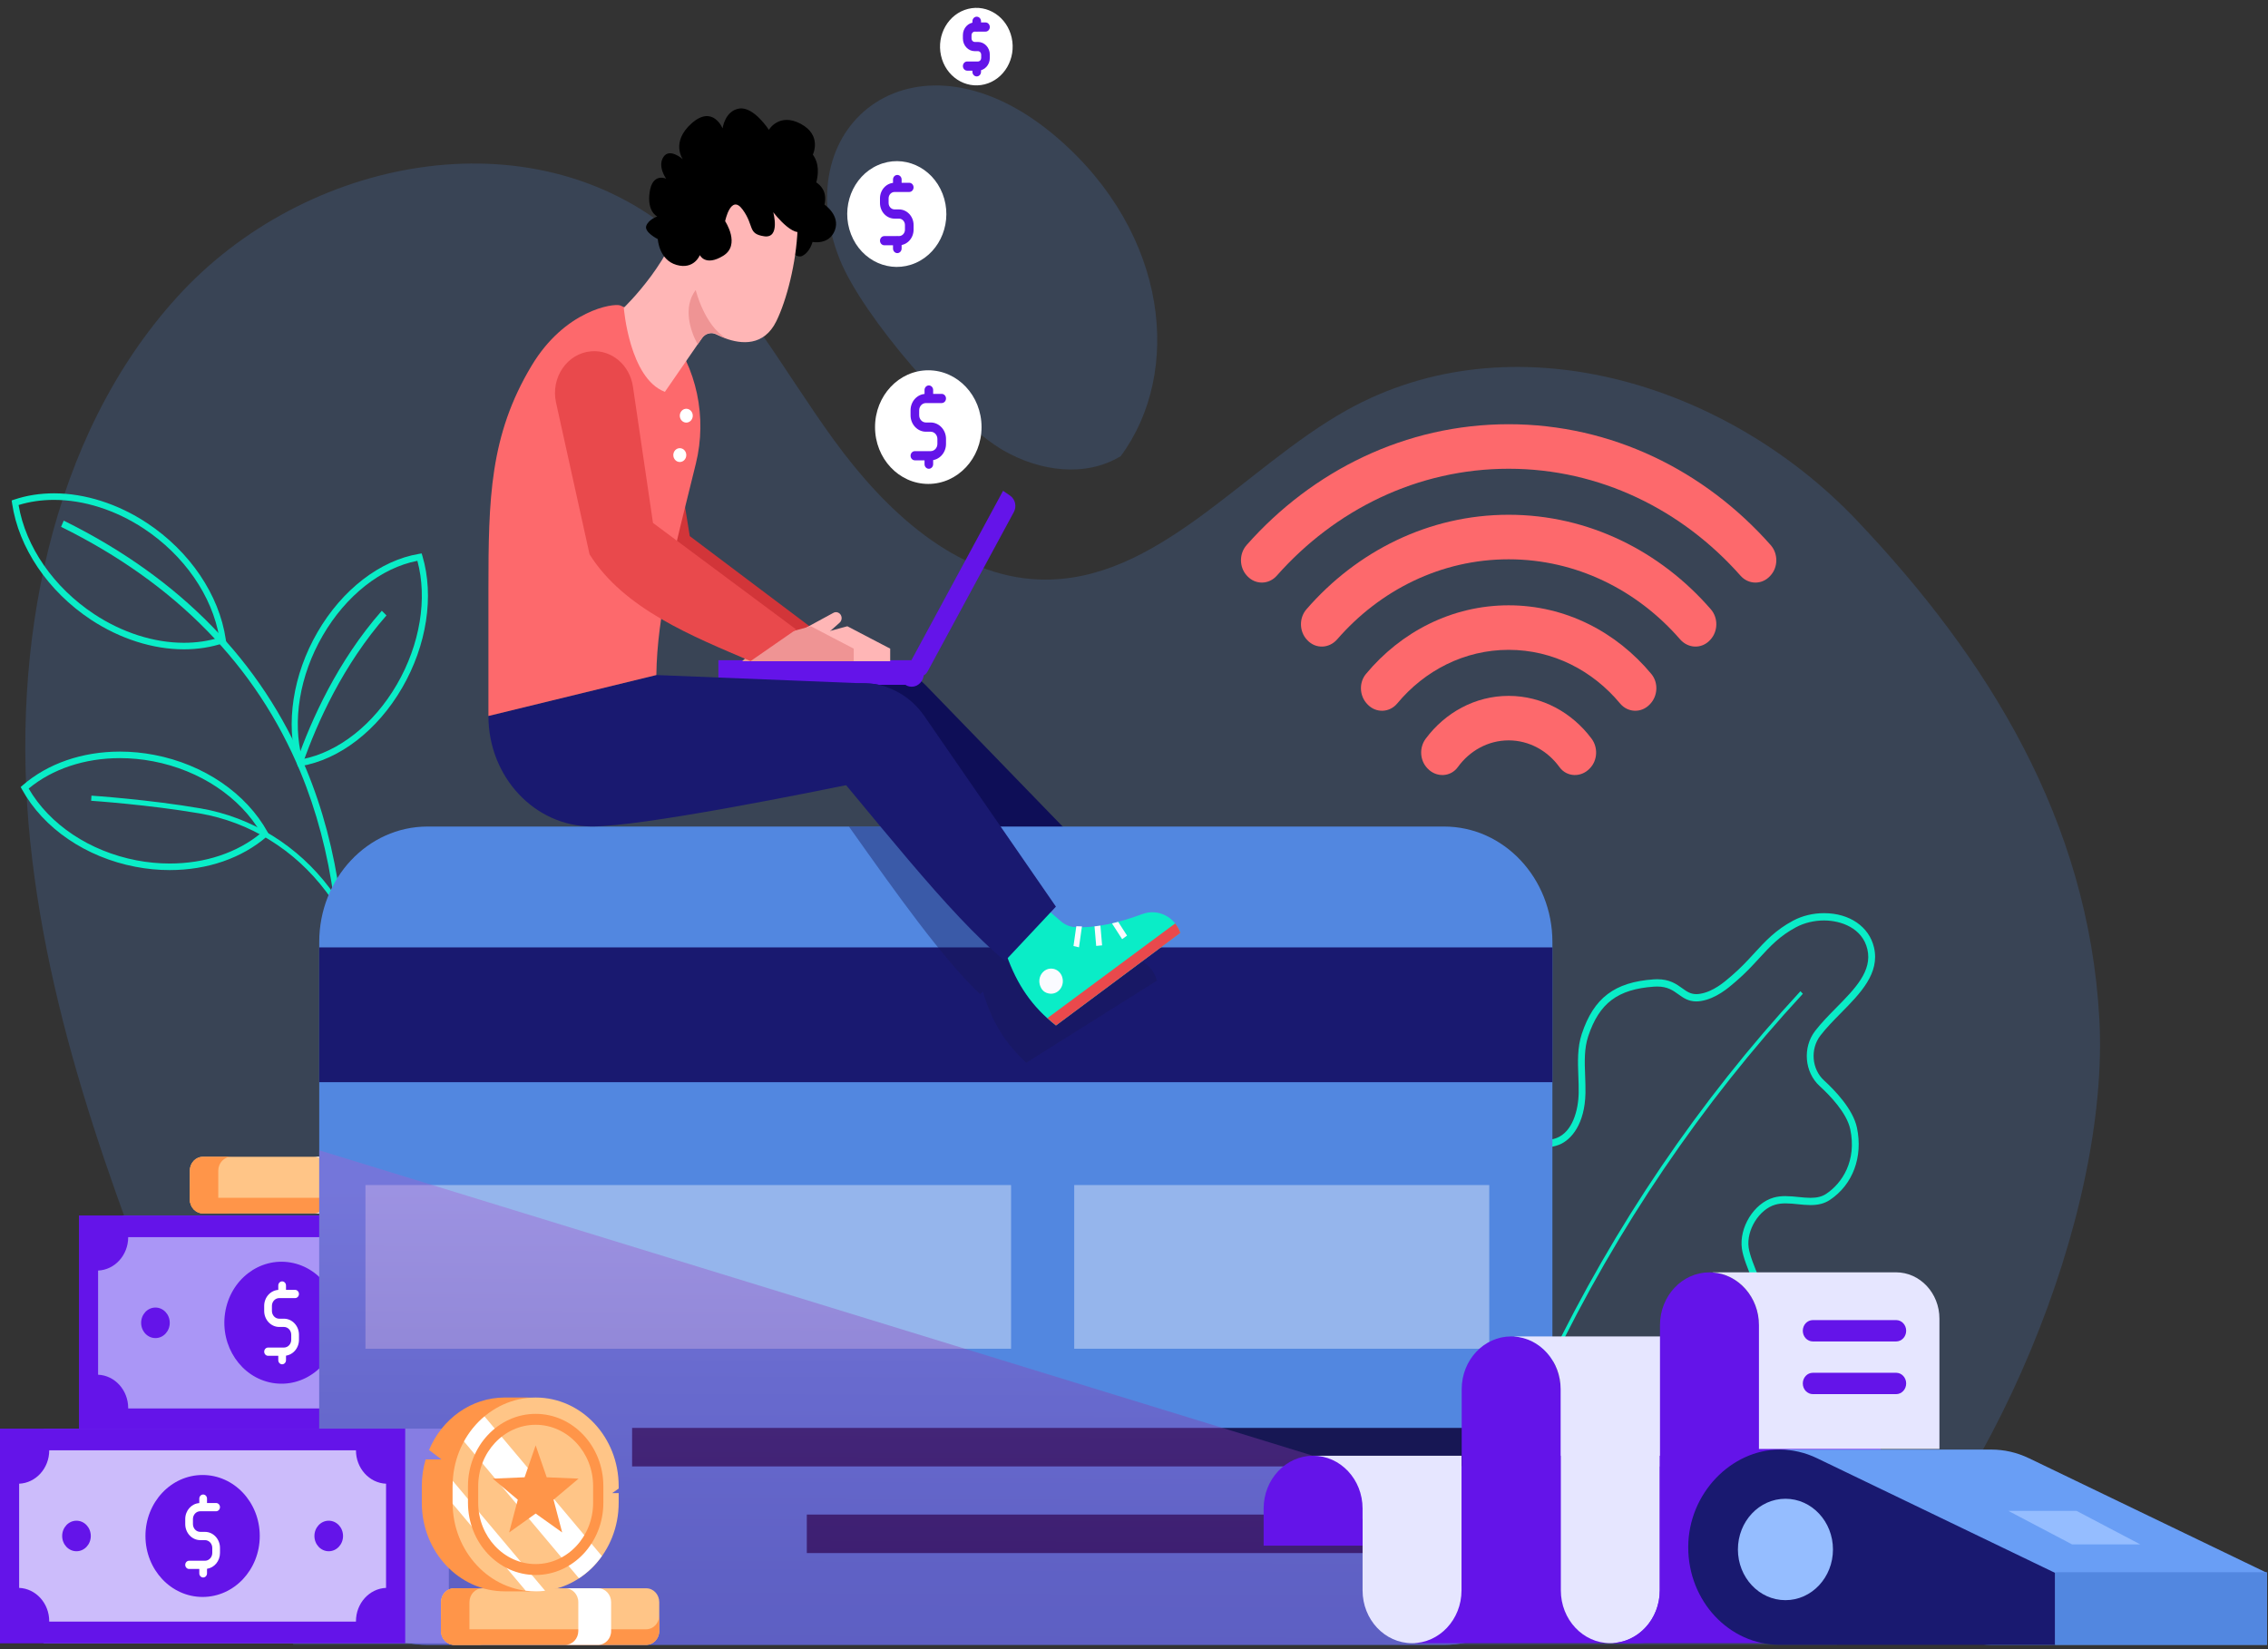 <svg width="473" height="344" viewBox="0 0 473 344" fill="none" xmlns="http://www.w3.org/2000/svg">
<rect x="0" y="0" width="473" height="344" fill="#333333" stroke="none"/>
<path opacity="0.2" d="M220.578 28.799C243.745 48.823 246.618 77.713 233.738 95.145C226.368 99.642 216.86 98.294 209.375 94.019C198.842 88 179.934 65.948 175.187 54.234C163.559 25.551 191.622 3.769 220.578 28.799Z" fill="#5287E0"/>
<path opacity="0.2" d="M36.967 61.924C63.529 32.692 110.682 23.614 140.697 48.755C154.457 60.282 163.223 77.093 173.954 91.837C184.684 106.58 199.323 120.29 216.808 120.878C241.26 121.697 259.222 97.646 280.899 85.538C315.169 66.397 359.681 79.531 387.222 108.517C414.763 137.503 435.579 171.308 437.826 212.516C440.062 253.538 415.471 312.826 383.057 343.096H61.178C54.315 325.927 47.455 308.758 40.593 291.589C25.622 254.134 10.484 216.003 6.3 175.53C2.116 135.057 10.41 91.157 36.971 61.924H36.967Z" fill="#5287E0"/>
<path d="M42.299 241.299H82.396C83.892 241.299 85.105 242.593 85.105 244.19V250.202C85.105 251.798 83.892 253.092 82.396 253.092H42.299C40.803 253.092 39.59 251.798 39.59 250.202V244.19C39.59 242.593 40.803 241.299 42.299 241.299Z" fill="#FFC587"/>
<path d="M42.299 249.844H82.392C83.89 249.844 85.101 248.548 85.101 246.953V250.202C85.101 251.8 83.886 253.093 82.392 253.093H42.299C40.801 253.093 39.59 251.796 39.59 250.202V246.953C39.59 248.552 40.805 249.844 42.299 249.844Z" fill="#FF9549"/>
<path d="M42.299 241.299H48.23C46.733 241.299 45.522 242.596 45.522 244.19V250.202C45.522 251.8 46.736 253.092 48.23 253.092H42.299C40.801 253.092 39.59 251.796 39.59 250.202V244.19C39.59 242.592 40.805 241.299 42.299 241.299Z" fill="#FF9549"/>
<path d="M68.219 250.202V244.19C68.219 242.592 67.005 241.299 65.511 241.299H72.355C73.853 241.299 75.064 242.596 75.064 244.19V250.202C75.064 251.8 73.849 253.092 72.355 253.092H65.511C67.008 253.092 68.219 251.796 68.219 250.202Z" fill="white"/>
<path d="M62.146 159.9L62.69 159.808C70.801 158.457 78.715 152.357 83.856 143.49C88.998 134.628 90.585 124.345 88.104 115.996L87.936 115.439L87.392 115.53C79.281 116.882 71.368 122.982 66.226 131.848C61.084 140.711 59.497 150.993 61.978 159.343L62.146 159.9ZM87.046 116.978C89.181 124.854 87.601 134.445 82.769 142.775C77.936 151.105 70.596 156.89 63.037 158.361C60.902 150.484 62.481 140.894 67.314 132.564C72.146 124.234 79.486 118.449 87.046 116.978Z" fill="#0AEDC7"/>
<path d="M63.182 159.164L61.934 158.663C64.907 150.202 70.388 137.908 79.628 127.399L80.6 128.373C71.513 138.711 66.111 150.822 63.182 159.164Z" fill="#0AEDC7"/>
<path d="M38.346 135.443C41.282 135.443 44.076 135.001 46.651 134.131L47.172 133.952L47.087 133.371C45.723 124.067 39.579 114.99 30.648 109.089C24.609 105.097 17.724 102.902 11.259 102.902C8.323 102.902 5.529 103.343 2.954 104.214L2.433 104.393L2.518 104.974C3.882 114.278 10.026 123.355 18.957 129.256C24.996 133.244 31.881 135.443 38.346 135.443ZM45.734 133.001C43.431 133.717 40.95 134.079 38.346 134.079C32.116 134.079 25.469 131.956 19.631 128.095C11.203 122.528 5.35 114.059 3.875 105.347C6.177 104.632 8.659 104.27 11.263 104.27C17.492 104.27 24.139 106.393 29.981 110.254C38.409 115.821 44.262 124.29 45.738 133.001H45.734Z" fill="#0AEDC7"/>
<path d="M35.391 181.49C43.264 181.49 50.47 178.997 55.678 174.468L56.103 174.099L55.824 173.594C51.349 165.474 42.508 159.443 32.172 157.463C29.795 157.005 27.388 156.775 25.022 156.775C17.15 156.775 9.944 159.268 4.735 163.796L4.311 164.166L4.59 164.671C9.065 172.79 17.906 178.822 28.241 180.802C30.619 181.26 33.025 181.49 35.391 181.49ZM54.434 173.777C49.49 177.872 42.753 180.122 35.391 180.122C33.1 180.122 30.771 179.9 28.469 179.458C18.711 177.586 10.35 172.011 5.98 164.484C10.924 160.389 17.66 158.138 25.022 158.138C27.314 158.138 29.642 158.361 31.945 158.802C41.703 160.675 50.06 166.25 54.434 173.777Z" fill="#0AEDC7"/>
<path d="M70.201 216.647C71.997 196.468 69.382 177.228 62.642 161.005C53.458 138.902 36.665 121.705 12.735 109.892L13.293 108.6C37.53 120.56 54.542 137.995 63.86 160.429C70.693 176.874 73.346 196.361 71.528 216.782L70.198 216.647H70.201Z" fill="#0AEDC7"/>
<path d="M69.177 187.629C68.853 187.132 68.454 186.564 67.981 185.94C61.435 177.252 52.09 171.478 41.666 169.677C31.121 167.864 19.128 167.041 19.009 167.033L19.072 165.964C19.191 165.971 31.23 166.787 41.829 168.62C52.5 170.46 62.064 176.373 68.767 185.268C69.251 185.912 69.669 186.5 70.004 187.017L69.18 187.625L69.177 187.629Z" fill="#0AEDC7"/>
<path d="M343.269 296.961C349.752 296.961 358.239 295.084 360.408 293.176C363.865 290.126 366.507 286.142 367.848 281.951C369.301 277.418 369.238 272.786 367.662 268.564C367.431 267.943 367.122 267.196 366.794 266.405C365.959 264.381 364.916 261.864 364.689 260.242C364.178 256.595 366.879 252.238 370.251 251.279C370.881 251.1 371.585 251.013 372.405 251.013C373.224 251.013 374.119 251.1 374.968 251.188C375.829 251.275 376.723 251.367 377.591 251.367C379.249 251.367 380.534 251.025 381.637 250.289C386.41 247.108 388.567 241.327 387.267 235.2C386.447 231.339 382.628 227.391 380.423 225.379C377.833 223.021 377.491 218.81 379.659 215.995C380.903 214.377 382.461 212.798 383.966 211.272C387.964 207.216 392.096 203.025 390.829 197.626C389.808 193.284 385.721 190.476 380.412 190.476C378.113 190.476 375.881 191.017 373.966 192.035C370.318 193.975 368.142 196.345 365.84 198.854C364.469 200.349 363.049 201.892 361.224 203.458L360.952 203.693C359.588 204.87 357.308 206.846 354.566 207.295C354.286 207.343 354.018 207.363 353.768 207.363C352.539 207.363 351.782 206.818 350.821 206.13C349.599 205.252 348.213 204.258 345.624 204.258C345.378 204.258 345.124 204.266 344.864 204.286C336.727 204.862 332.39 208.15 329.893 215.649C328.943 218.508 329.059 221.542 329.171 224.48C329.215 225.633 329.26 226.826 329.238 227.975C329.167 231.681 327.922 236.095 324.651 237.371C323.936 237.649 323.165 237.761 322.345 237.88C321.413 238.015 320.449 238.158 319.525 238.56C318.049 239.204 316.909 240.425 315.896 241.649C307.33 251.991 303.455 266.297 305.527 279.919C306.279 284.87 308.276 291.351 313.504 294.13C315.154 295.005 317.352 295.124 319.282 295.124C320.333 295.124 321.462 295.084 322.654 295.041C324.022 294.993 325.434 294.941 326.935 294.941C329.662 294.941 333.798 295.092 338.206 296.385C339.499 296.762 341.197 296.957 343.262 296.957L343.269 296.961ZM372.405 249.494C371.458 249.494 370.635 249.597 369.882 249.812C365.806 250.973 362.662 256.051 363.28 260.468C363.537 262.289 364.573 264.802 365.49 267.017C365.81 267.796 366.116 268.528 366.335 269.124C367.781 273.009 367.837 277.275 366.496 281.462C365.236 285.391 362.751 289.132 359.495 292.007C357.777 293.522 349.789 295.446 343.262 295.446C341.328 295.446 339.752 295.271 338.582 294.929C334.01 293.585 329.744 293.43 326.935 293.43C325.408 293.43 323.984 293.482 322.606 293.53C321.425 293.573 320.307 293.609 319.279 293.609C316.771 293.609 315.232 293.359 314.133 292.774C311.544 291.399 308.194 288.011 306.924 279.677C304.916 266.496 308.668 252.659 316.954 242.655C317.852 241.57 318.85 240.492 320.057 239.963C320.814 239.633 321.648 239.51 322.531 239.383C323.388 239.26 324.275 239.128 325.136 238.794C327.721 237.784 330.531 234.421 330.653 228.007C330.676 226.81 330.631 225.598 330.586 224.421C330.475 221.498 330.37 218.743 331.227 216.158C333.53 209.24 337.379 206.337 344.949 205.804C345.177 205.789 345.4 205.781 345.616 205.781C347.774 205.781 348.914 206.6 350.02 207.395C351.041 208.126 352.095 208.886 353.761 208.886C354.085 208.886 354.424 208.858 354.774 208.798C357.893 208.285 360.46 206.067 361.838 204.874L362.107 204.643C363.999 203.021 365.449 201.447 366.85 199.92C369.163 197.399 371.164 195.224 374.596 193.399C376.291 192.496 378.355 191.999 380.408 191.999C383.929 191.999 388.407 193.57 389.447 198.003C390.512 202.54 386.853 206.254 382.982 210.178C381.447 211.737 379.856 213.347 378.556 215.037C375.903 218.484 376.324 223.645 379.495 226.54C381.567 228.429 385.147 232.106 385.877 235.542C387.267 242.091 384.204 246.79 380.881 249.009C380.002 249.597 378.985 249.856 377.587 249.856C376.786 249.856 375.967 249.772 375.102 249.685C374.223 249.593 373.31 249.502 372.405 249.502V249.494Z" fill="#0AEDC7"/>
<path d="M323.597 284.512L322.963 284.162C336.719 255.645 354.391 229.601 375.486 206.759L375.993 207.291C354.946 230.083 337.319 256.059 323.593 284.508L323.597 284.512Z" fill="#0AEDC7"/>
<path d="M25.566 253.538H110.075V298.317H25.566V253.538Z" fill="#9087F4"/>
<path d="M16.468 253.538H100.976V298.317H16.468V253.538Z" fill="#6414E9"/>
<path opacity="0.8" d="M20.458 265.025V286.754C23.945 286.898 26.736 289.963 26.736 293.721V293.796H90.704V293.721C90.704 289.967 93.495 286.902 96.982 286.754V265.025C93.495 264.882 90.704 261.816 90.704 258.059H26.736C26.736 261.812 23.945 264.878 20.458 265.025Z" fill="#BCB6F9"/>
<path d="M85.026 279.112C83.378 279.112 82.042 277.686 82.042 275.927C82.042 274.168 83.378 272.743 85.026 272.743C86.674 272.743 88.011 274.168 88.011 275.927C88.011 277.686 86.674 279.112 85.026 279.112Z" fill="#9087F4"/>
<path d="M32.418 279.112C30.77 279.112 29.434 277.686 29.434 275.927C29.434 274.168 30.77 272.743 32.418 272.743C34.066 272.743 35.402 274.168 35.402 275.927C35.402 277.686 34.066 279.112 32.418 279.112Z" fill="#6414E9"/>
<path d="M56.798 288.461C50.301 287.335 45.889 280.801 46.943 273.867C47.998 266.933 54.12 262.224 60.618 263.35C67.115 264.476 71.528 271.009 70.473 277.943C69.418 284.877 63.296 289.586 56.798 288.461Z" fill="#6414E9"/>
<path d="M59.218 282.806H55.906C55.462 282.806 55.101 282.42 55.101 281.947C55.101 281.474 55.462 281.088 55.906 281.088H59.218C60.056 281.088 60.738 280.361 60.738 279.466V278.413C60.738 277.518 60.056 276.79 59.218 276.79H58.23C56.505 276.79 55.097 275.291 55.097 273.45V272.397C55.097 270.556 56.502 269.053 58.23 269.053H61.543C61.986 269.053 62.347 269.438 62.347 269.912C62.347 270.385 61.986 270.77 61.543 270.77H58.23C57.392 270.77 56.71 271.498 56.71 272.393V273.446C56.71 274.341 57.392 275.069 58.23 275.069H59.218C60.943 275.069 62.351 276.568 62.351 278.413V279.466C62.351 281.307 60.947 282.806 59.218 282.806Z" fill="white"/>
<path d="M58.842 284.58C58.398 284.58 58.037 284.194 58.037 283.721V282.047C58.037 281.574 58.398 281.188 58.842 281.188C59.285 281.188 59.646 281.574 59.646 282.047V283.721C59.646 284.194 59.285 284.58 58.842 284.58Z" fill="white"/>
<path d="M58.842 270.639C58.398 270.639 58.037 270.254 58.037 269.78V268.142C58.037 267.669 58.398 267.283 58.842 267.283C59.285 267.283 59.646 267.669 59.646 268.142V269.78C59.646 270.254 59.285 270.639 58.842 270.639Z" fill="white"/>
<path d="M218.384 191.657L227.304 178.274L193.231 143.113C186.059 135.709 174.393 136.858 168.611 145.534L165.947 149.53C186.1 166.298 204.733 183.924 218.384 191.657Z" fill="#0E0E57"/>
<path d="M301.179 343.1L89.158 343.1C76.687 343.1 66.576 332.31 66.576 319.001L66.576 196.508C66.576 183.199 76.687 172.409 89.158 172.409L301.179 172.409C313.65 172.409 323.761 183.199 323.761 196.508V319.001C323.761 332.31 313.65 343.1 301.179 343.1Z" fill="#5287E0"/>
<path d="M323.761 225.733L66.576 225.733V197.618L323.761 197.618V225.733Z" fill="#191970"/>
<g style="mix-blend-mode:screen" opacity="0.4">
<path d="M210.862 281.331H76.215V247.192H210.862V281.331Z" fill="#FAFBFF"/>
</g>
<g style="mix-blend-mode:screen" opacity="0.4">
<path d="M310.59 281.331H224.032V247.192H310.59V281.331Z" fill="#FAFBFF"/>
</g>
<path d="M310.59 305.88H131.826V297.848H310.59V305.88Z" fill="#171754"/>
<path d="M310.586 323.955H168.264V315.923H310.586V323.955Z" fill="#171754"/>
<path style="mix-blend-mode:multiply" opacity="0.4" d="M66.576 239.943V319.001C66.576 332.309 76.684 343.1 89.158 343.1H301.182C313.653 343.1 323.764 332.313 323.764 319.001L66.58 239.943H66.576Z" fill="url(#paint0_linear_38_807)"/>
<g style="mix-blend-mode:multiply" opacity="0.4">
<path d="M204.401 207.379L204.997 206.834C206.629 212.437 209.14 216.874 213.071 220.751C213.376 221.065 213.689 221.375 214.021 221.677L241.279 204.552V204.544C241.227 204.349 241.163 204.158 241.096 203.971C241.096 203.971 241.096 203.968 241.096 203.964C241.067 203.88 241.029 203.804 241 203.725C240.985 203.693 240.973 203.657 240.959 203.626C240.932 203.566 240.91 203.502 240.88 203.443C240.877 203.431 240.869 203.423 240.865 203.411C240.821 203.319 240.776 203.232 240.728 203.144C240.701 203.097 240.683 203.049 240.657 203.005C240.649 202.989 240.642 202.973 240.631 202.958C240.616 202.93 240.597 202.906 240.582 202.878C240.538 202.803 240.489 202.727 240.441 202.651C240.411 202.604 240.381 202.552 240.348 202.504L240.34 202.508C238.868 200.353 236.238 199.268 233.693 199.987C229.479 201.176 225.027 201.987 220.884 201.689L220.918 201.526C220.526 201.49 220.131 201.451 219.744 201.391L219.703 201.574C219.599 201.562 219.494 201.558 219.394 201.542C218.35 201.395 217.389 200.874 216.622 200.107L214.595 198.071L215.798 196.97L201.439 172.413H177.05C187.225 186.783 196.45 199.757 204.401 207.387V207.379Z" fill="#171754"/>
</g>
<path d="M190.131 142.847H149.822V137.717H190.131V142.847Z" fill="#6414E9"/>
<path d="M193.451 140.067L211.439 106.815C212.08 105.634 211.733 104.123 210.66 103.387L209.192 102.381L189.04 139.634L190.705 140.775C191.644 141.419 192.896 141.093 193.451 140.063V140.067Z" fill="#6414E9"/>
<path d="M187.601 140.544C187.601 142.035 188.734 143.244 190.131 143.244C191.528 143.244 192.661 142.035 192.661 140.544C192.661 139.053 191.528 137.845 190.131 137.845C188.734 137.845 187.601 139.053 187.601 140.544Z" fill="#6414E9"/>
<path d="M190.131 142.023C189.366 142.023 188.745 141.361 188.745 140.544C188.745 139.727 189.366 139.065 190.131 139.065C190.897 139.065 191.517 139.727 191.517 140.544C191.517 141.361 190.897 142.023 190.131 142.023Z" fill="#6414E9"/>
<path d="M167.653 133.069L176.715 130.632L185.653 135.3V137.924H162.381L167.653 133.069Z" fill="#FFB6B6"/>
<path d="M138.745 80.413L143.857 111.829L170.075 131.566L162.184 135.789C151.334 131.28 138.738 128.354 132.154 118.087L122.061 83.157L138.745 80.409V80.413Z" fill="#D23539"/>
<path d="M114.624 89.09L132.422 120.322L138.272 125.232L114.624 89.09Z" fill="#D23539"/>
<path d="M136.882 140.807L181.636 142.604C186.674 142.807 190.66 147.224 190.66 152.604C190.66 157.395 187.482 161.51 183.075 162.425C167.791 165.598 133.872 172.393 123.462 172.393C111.535 172.393 101.863 162.075 101.863 149.344L136.882 140.807Z" fill="#191970"/>
<path d="M137.977 67.412L139.27 69.05C145.31 76.704 147.508 87.014 145.127 96.692C140.429 115.777 137.076 127.968 136.882 140.807L101.863 149.344V122.978C101.863 104.063 102.124 90.827 110.883 76.25C117.821 64.704 127.91 63.217 129.322 63.706L137.977 67.407V67.412Z" fill="#FD696C"/>
<path d="M173.831 127.821L166.979 131.546L170.832 133.677L175.105 129.888C175.656 129.399 175.668 128.505 175.131 128C174.773 127.662 174.256 127.59 173.831 127.825V127.821Z" fill="#FFB6B6"/>
<path d="M160.049 133.069L169.107 130.632L178.045 135.3V137.924H154.777L160.049 133.069Z" fill="#EF9494"/>
<path d="M131.998 80.624L136.185 109.077L166.044 131.3L156.532 137.9C144.565 132.775 130.135 127.077 122.955 115.63L115.965 83.976C114.814 78.755 118.305 73.674 123.316 73.276C127.56 72.942 131.334 76.135 131.994 80.624H131.998Z" fill="#E9494C"/>
<path d="M141.774 96.37C141.027 96.37 140.422 95.723 140.422 94.926C140.422 94.129 141.027 93.483 141.774 93.483C142.521 93.483 143.126 94.129 143.126 94.926C143.126 95.723 142.521 96.37 141.774 96.37Z" fill="white"/>
<path d="M144.479 86.708C144.479 87.507 143.872 88.151 143.127 88.151C142.381 88.151 141.774 87.503 141.774 86.708C141.774 85.912 142.381 85.264 143.127 85.264C143.872 85.264 144.479 85.912 144.479 86.708Z" fill="white"/>
<path d="M216.152 187.777L221.26 192.174C222.08 192.878 223.078 193.319 224.125 193.379C228.708 193.649 233.656 192.369 238.269 190.655C241.45 189.475 244.997 191.212 246.167 194.584L220.224 213.9C215.265 210.047 212.102 205.399 209.897 199.164L216.148 187.777H216.152Z" fill="#0AEDC7"/>
<path d="M246.167 194.576C246.1 194.385 246.026 194.202 245.944 194.019C245.892 193.904 245.836 193.797 245.776 193.685C245.746 193.626 245.716 193.566 245.687 193.51C245.605 193.367 245.523 193.228 245.433 193.093C245.422 193.077 245.415 193.065 245.403 193.049C245.303 192.902 245.199 192.755 245.09 192.62L218.462 212.357C219.014 212.898 219.602 213.415 220.232 213.904L246.175 194.588C246.175 194.588 246.175 194.584 246.175 194.58L246.167 194.576Z" fill="#E9494C"/>
<path d="M221.532 203.817C222.169 205.908 220.329 207.924 218.224 207.085C217.762 206.902 217.367 206.54 217.125 206.083C216.014 203.999 217.583 201.737 219.621 202.075C220.508 202.222 221.257 202.902 221.532 203.813V203.817Z" fill="#FAFBFF"/>
<path d="M231.905 192.608L234.029 195.904L235.049 195.157L233.201 192.286C232.769 192.397 232.341 192.504 231.905 192.608Z" fill="#FAFBFF"/>
<path d="M223.879 197.331L225.027 197.602L225.645 193.236C225.251 193.236 224.856 193.224 224.468 193.196L223.883 197.327L223.879 197.331Z" fill="#FAFBFF"/>
<path d="M228.265 193.236L228.615 197.308L229.848 197.192L229.494 193.069C229.088 193.129 228.671 193.188 228.265 193.232V193.236Z" fill="#FAFBFF"/>
<path d="M209.606 200.437L220.217 189.113L192.803 149.403C187.031 141.045 175.642 140.127 168.76 147.471L165.589 150.854C182.419 170.465 197.654 190.64 209.602 200.437H209.606Z" fill="#191970"/>
<path d="M167.268 36.987C167.268 36.987 173.067 37.559 171.953 42.681C171.953 42.681 175.305 44.926 174.107 48.056C172.909 51.186 169.454 50.464 169.454 50.464C169.454 50.464 168.92 52.646 167.242 53.413C165.564 54.18 162.391 49.735 162.391 49.735L164.526 39.443L167.268 36.987Z" fill="black"/>
<path d="M161.915 66.987C159.312 72.309 154.559 71.786 151.254 70.573C150.615 70.337 149.989 70.064 149.378 69.755C148.867 69.497 148.289 69.437 147.741 69.584C147.193 69.731 146.711 70.076 146.377 70.561L145.416 71.953L138.669 81.732C131.242 78.945 130.095 64.194 130.095 64.194C130.095 64.194 141.152 53.633 142.491 42.908C143.831 32.182 151.017 27.852 160.48 31.979C169.943 36.105 166.178 58.272 161.915 66.987Z" fill="#FFB6B6"/>
<path d="M137.188 49.871C137.188 49.871 137.412 54.208 141.092 55.259C144.773 56.31 145.958 53.209 145.958 53.209C145.958 53.209 147.066 55.643 150.804 53.369C154.542 51.094 151.229 46.135 151.229 46.135C151.229 46.135 152.419 40.321 154.891 43.729C157.363 47.137 155.886 48.751 159.341 49.282C162.797 49.814 161.263 44.263 161.263 44.263C161.263 44.263 166.49 51.13 167.996 47.199C169.501 43.267 168.781 41.447 168.781 41.447C168.781 41.447 172.26 36.031 169.518 32.25C169.518 32.25 171.512 28.238 166.998 25.83C162.483 23.422 160.353 27.081 160.353 27.081C160.353 27.081 157.215 22.199 154.198 22.64C151.18 23.08 150.694 26.781 150.694 26.781C150.694 26.781 148.674 21.798 144.246 25.725C139.818 29.652 142.409 33.222 142.409 33.222C142.409 33.222 139.67 30.759 138.366 32.735C137.062 34.71 138.928 37.274 138.928 37.274C138.928 37.274 136.085 35.938 135.487 40.069C134.89 44.201 137.08 45.158 137.08 45.158C137.08 45.158 135.301 45.748 134.789 47.086C134.276 48.425 137.188 49.871 137.188 49.871Z" fill="black"/>
<path d="M151.411 70.542C150.76 70.3 150.122 70.022 149.499 69.708C148.978 69.446 148.39 69.379 147.836 69.518C147.283 69.657 146.797 69.993 146.463 70.469L145.504 71.837C144.076 69.25 142.286 64.226 145.092 60.489C145.092 60.489 146.886 67.867 151.409 70.541L151.411 70.542Z" fill="#EF9494"/>
<path d="M193.598 100.942C199.732 100.942 204.705 95.635 204.705 89.089C204.705 82.543 199.732 77.237 193.598 77.237C187.464 77.237 182.492 82.543 182.492 89.089C182.492 95.635 187.464 100.942 193.598 100.942Z" fill="white"/>
<path d="M194.087 96.019H190.8C190.305 96.019 189.902 95.59 189.902 95.061C189.902 94.532 190.305 94.103 190.8 94.103H194.087C194.865 94.103 195.495 93.427 195.495 92.6V91.554C195.495 90.723 194.861 90.051 194.087 90.051H193.107C191.337 90.051 189.899 88.516 189.899 86.628V85.582C189.899 83.694 191.337 82.159 193.107 82.159H196.393C196.888 82.159 197.291 82.588 197.291 83.117C197.291 83.646 196.888 84.075 196.393 84.075H193.107C192.328 84.075 191.698 84.751 191.698 85.578V86.624C191.698 87.455 192.332 88.127 193.107 88.127H194.087C195.856 88.127 197.294 89.662 197.294 91.55V92.596C197.294 94.485 195.856 96.019 194.087 96.019Z" fill="#6414E9"/>
<path d="M193.714 97.781C193.218 97.781 192.816 97.352 192.816 96.823V95.165C192.816 94.636 193.218 94.206 193.714 94.206C194.209 94.206 194.612 94.636 194.612 95.165V96.823C194.612 97.352 194.209 97.781 193.714 97.781Z" fill="#6414E9"/>
<path d="M193.714 83.944C193.218 83.944 192.816 83.515 192.816 82.986V81.356C192.816 80.827 193.218 80.397 193.714 80.397C194.209 80.397 194.612 80.827 194.612 81.356V82.986C194.612 83.515 194.209 83.944 193.714 83.944Z" fill="#6414E9"/>
<path d="M190.986 54.836C196.259 52.504 198.763 46.052 196.579 40.424C194.395 34.797 188.349 32.124 183.075 34.455C177.802 36.786 175.297 43.238 177.482 48.866C179.666 54.494 185.712 57.167 190.986 54.836Z" fill="white"/>
<path d="M187.484 51.161H184.425C183.93 51.161 183.528 50.732 183.528 50.203C183.528 49.674 183.93 49.245 184.425 49.245H187.484C188.174 49.245 188.732 48.648 188.732 47.913V46.938C188.732 46.203 188.174 45.606 187.484 45.606H186.571C184.891 45.606 183.524 44.147 183.524 42.354V41.38C183.524 39.587 184.891 38.127 186.571 38.127H189.63C190.126 38.127 190.528 38.557 190.528 39.086C190.528 39.614 190.126 40.044 189.63 40.044H186.571C185.882 40.044 185.323 40.64 185.323 41.376V42.35C185.323 43.086 185.882 43.682 186.571 43.682H187.484C189.165 43.682 190.532 45.141 190.532 46.934V47.908C190.532 49.702 189.165 51.161 187.484 51.161Z" fill="#6414E9"/>
<path d="M187.138 52.799C186.642 52.799 186.24 52.37 186.24 51.841V50.298C186.24 49.769 186.642 49.34 187.138 49.34C187.633 49.34 188.036 49.769 188.036 50.298V51.841C188.036 52.37 187.633 52.799 187.138 52.799Z" fill="#6414E9"/>
<path d="M187.138 39.924C186.642 39.924 186.24 39.495 186.24 38.966V37.451C186.24 36.922 186.642 36.493 187.138 36.493C187.633 36.493 188.036 36.922 188.036 37.451V38.966C188.036 39.495 187.633 39.924 187.138 39.924Z" fill="#6414E9"/>
<path d="M205.361 17.592C209.432 16.566 211.954 12.213 210.993 7.868C210.032 3.523 205.952 0.832 201.881 1.857C197.809 2.883 195.288 7.236 196.249 11.581C197.21 15.926 201.289 18.617 205.361 17.592Z" fill="white"/>
<path d="M203.956 14.74H201.713C201.217 14.74 200.815 14.31 200.815 13.781C200.815 13.253 201.217 12.823 201.713 12.823H203.956C204.328 12.823 204.63 12.501 204.63 12.104V11.392C204.63 10.994 204.328 10.672 203.956 10.672H203.289C201.925 10.672 200.815 9.487 200.815 8.032V7.32C200.815 5.865 201.925 4.68 203.289 4.68H205.532C206.027 4.68 206.43 5.11 206.43 5.638C206.43 6.167 206.027 6.597 205.532 6.597H203.289C202.916 6.597 202.615 6.919 202.615 7.316V8.028C202.615 8.426 202.916 8.748 203.289 8.748H203.956C205.319 8.748 206.43 9.933 206.43 11.388V12.1C206.43 13.555 205.319 14.74 203.956 14.74Z" fill="#6414E9"/>
<path d="M203.699 15.94C203.203 15.94 202.801 15.511 202.801 14.982V13.849C202.801 13.32 203.203 12.891 203.699 12.891C204.194 12.891 204.597 13.32 204.597 13.849V14.982C204.597 15.511 204.194 15.94 203.699 15.94Z" fill="#6414E9"/>
<path d="M203.699 6.505C203.203 6.505 202.801 6.076 202.801 5.547V4.438C202.801 3.909 203.203 3.479 203.699 3.479C204.194 3.479 204.597 3.909 204.597 4.438V5.547C204.597 6.076 204.194 6.505 203.699 6.505Z" fill="#6414E9"/>
<path d="M9.098 298H93.607V342.779H9.098V298Z" fill="#867DE3"/>
<path d="M-0 298H84.508V342.779H-0V298Z" fill="#6414E9"/>
<path opacity="0.8" d="M3.99 309.487V331.217C7.478 331.36 10.268 334.425 10.268 338.183V338.258H74.236V338.183C74.236 334.429 77.027 331.364 80.514 331.217V309.487C77.027 309.344 74.236 306.278 74.236 302.521H10.268C10.268 306.274 7.478 309.34 3.99 309.487Z" fill="#E6E6FF"/>
<path d="M68.558 323.575C66.91 323.575 65.574 322.149 65.574 320.39C65.574 318.631 66.91 317.205 68.558 317.205C70.207 317.205 71.543 318.631 71.543 320.39C71.543 322.149 70.207 323.575 68.558 323.575Z" fill="#6414E9"/>
<path d="M15.95 323.575C14.302 323.575 12.966 322.149 12.966 320.39C12.966 318.631 14.302 317.205 15.95 317.205C17.598 317.205 18.934 318.631 18.934 320.39C18.934 322.149 17.598 323.575 15.95 323.575Z" fill="#6414E9"/>
<path d="M42.254 333.109C48.837 333.109 54.173 327.415 54.173 320.39C54.173 313.365 48.837 307.67 42.254 307.67C35.672 307.67 30.335 313.365 30.335 320.39C30.335 327.415 35.672 333.109 42.254 333.109Z" fill="#6414E9"/>
<path d="M42.746 319.531H41.759C40.92 319.531 40.239 318.803 40.239 317.908V316.855C40.239 315.96 40.92 315.232 41.759 315.232H45.071C45.514 315.232 45.876 314.847 45.876 314.374C45.876 313.9 45.514 313.515 45.071 313.515H43.174V312.6C43.174 312.127 42.813 311.741 42.37 311.741C41.926 311.741 41.565 312.127 41.565 312.6V313.527C39.929 313.638 38.633 315.085 38.633 316.859V317.912C38.633 319.753 40.037 321.256 41.762 321.256H42.75C43.588 321.256 44.27 321.984 44.27 322.879V323.932C44.27 324.827 43.588 325.555 42.75 325.555H39.437C38.994 325.555 38.633 325.94 38.633 326.413C38.633 326.886 38.994 327.272 39.437 327.272H41.565V328.187C41.565 328.66 41.926 329.046 42.37 329.046C42.813 329.046 43.174 328.66 43.174 328.187V327.236C44.698 327.014 45.879 325.618 45.879 323.928V322.875C45.879 321.034 44.475 319.535 42.75 319.535L42.746 319.531Z" fill="white"/>
<path d="M350.84 285.964H325.475V289.777C325.475 283.697 320.855 278.767 315.158 278.767C309.461 278.767 304.841 283.697 304.841 289.777V305.904H295.139V342.751H341.745C346.745 342.751 350.799 338.425 350.799 333.089V317.105H350.844V285.964H350.84Z" fill="#6414E9"/>
<path d="M371.473 288.429C371.473 283.093 367.416 278.763 362.416 278.763H315.81V278.786C321.209 279.152 325.478 283.94 325.478 289.78V303.657H325.519V331.741C325.519 337.82 330.139 342.75 335.836 342.75C341.533 342.75 346.153 337.82 346.153 331.741V303.657H371.47V288.429H371.473Z" fill="#E6E6FF"/>
<path d="M273.854 303.657V316.806H284.17V331.741C284.17 337.82 288.79 342.751 294.487 342.751C300.184 342.751 304.804 337.82 304.804 331.741V303.653H273.857L273.854 303.657Z" fill="#E6E6FF"/>
<path d="M263.537 322.413V314.663C263.537 308.584 268.157 303.653 273.854 303.653C279.55 303.653 284.17 308.584 284.17 314.663V322.413H263.537Z" fill="#6414E9"/>
<path d="M366.831 272.596V276.409C366.831 270.329 362.211 265.399 356.514 265.399C350.817 265.399 346.197 270.329 346.197 276.409V305.904H346.153V331.741C346.153 337.585 341.883 342.353 336.492 342.715V342.75H383.098C388.098 342.75 392.151 338.424 392.151 333.088V317.104H392.196V272.596H366.831Z" fill="#6414E9"/>
<path d="M404.476 302.246V275.061C404.476 269.725 400.419 265.395 395.419 265.395H357.166V265.419C362.565 265.784 366.835 270.572 366.835 276.413V302.246H404.476Z" fill="#E6E6FF"/>
<path d="M395.453 279.812H378.068C376.913 279.812 375.981 278.814 375.981 277.586C375.981 276.353 376.917 275.359 378.068 275.359H395.453C396.608 275.359 397.539 276.357 397.539 277.586C397.539 278.818 396.604 279.812 395.453 279.812Z" fill="#6414E9"/>
<path d="M395.453 286.349H378.068C376.917 286.349 375.981 287.347 375.981 288.576C375.981 289.804 376.917 290.802 378.068 290.802H395.453C396.604 290.802 397.539 289.804 397.539 288.576C397.539 287.347 396.604 286.349 395.453 286.349Z" fill="#6414E9"/>
<path d="M423.191 304.198C420.598 302.941 417.934 302.369 415.341 302.369H370.497C373.098 302.369 375.765 302.941 378.355 304.198C378.355 304.198 396.269 317.927 396.269 322.738C396.269 333.979 404.812 343.096 415.337 343.096H472.796V328.09L423.191 304.194V304.198Z" fill="#699EF5"/>
<path d="M428.612 328.09V343.096H371.157C360.624 343.096 352.088 333.979 352.088 322.738C352.088 311.498 361.112 302.369 371.145 302.369C373.746 302.369 376.414 302.941 379.003 304.198L391.574 310.253L428.608 328.094L428.612 328.09Z" fill="#191970"/>
<path d="M472.796 343.096H428.612V327.955H472.796V343.096Z" fill="#5287E0"/>
<path d="M432.133 322.142H446.358L433.068 315.152H418.843L432.133 322.142Z" fill="#95BDFF"/>
<path d="M372.36 333.78C366.887 333.78 362.449 329.045 362.449 323.204C362.449 317.362 366.887 312.627 372.36 312.627C377.834 312.627 382.271 317.362 382.271 323.204C382.271 329.045 377.834 333.78 372.36 333.78Z" fill="#95BDFF"/>
<path d="M314.633 97.777C295.605 97.777 278.418 106.354 266.287 120.075C264.629 121.952 261.857 122.011 260.146 120.186L260.064 120.099C258.414 118.338 258.392 115.499 259.99 113.689C273.705 98.186 293.123 88.489 314.633 88.489C336.142 88.489 355.557 98.186 369.275 113.689C370.877 115.499 370.851 118.342 369.204 120.099L369.122 120.186C367.412 122.011 364.64 121.952 362.982 120.075C350.851 106.354 333.664 97.777 314.636 97.777H314.633Z" fill="#FD696C"/>
<path d="M314.633 116.664C300.519 116.664 287.796 123.097 278.88 133.355C277.207 135.28 274.401 135.403 272.661 133.546L272.579 133.459C270.951 131.721 270.892 128.906 272.457 127.101C282.963 114.982 297.978 107.375 314.633 107.375C331.287 107.375 346.302 114.982 356.809 127.101C358.373 128.906 358.314 131.717 356.686 133.459L356.604 133.546C354.864 135.403 352.058 135.28 350.385 133.355C341.47 123.097 328.746 116.664 314.633 116.664Z" fill="#FD696C"/>
<path d="M314.633 135.55C305.396 135.55 297.099 139.88 291.402 146.731C289.77 148.691 286.931 148.775 285.195 146.918L285.098 146.815C283.511 145.121 283.384 142.377 284.875 140.584C292.166 131.805 302.803 126.262 314.633 126.262C326.462 126.262 337.099 131.805 344.394 140.584C345.885 142.377 345.758 145.121 344.171 146.815L344.074 146.918C342.338 148.771 339.495 148.691 337.867 146.731C332.17 139.88 323.873 135.55 314.636 135.55H314.633Z" fill="#FD696C"/>
<path d="M314.633 154.437C310.326 154.437 306.488 156.62 304.04 160.007C302.505 162.131 299.506 162.198 297.729 160.302L297.643 160.21C296.089 158.552 295.974 155.916 297.341 154.079C301.391 148.644 307.636 145.153 314.633 145.153C321.63 145.153 327.878 148.644 331.928 154.079C333.295 155.916 333.18 158.552 331.626 160.21L331.537 160.302C329.759 162.198 326.764 162.131 325.229 160.007C322.781 156.624 318.943 154.437 314.636 154.437H314.633Z" fill="#FD696C"/>
<path d="M94.684 331.303H134.781C136.277 331.303 137.489 332.597 137.489 334.194V340.206C137.489 341.802 136.277 343.096 134.781 343.096H94.684C93.188 343.096 91.975 341.802 91.975 340.206V334.194C91.975 332.597 93.188 331.303 94.684 331.303Z" fill="#FFC587"/>
<path d="M94.683 339.848H134.777C136.275 339.848 137.486 338.551 137.486 336.957V340.205C137.486 341.804 136.271 343.096 134.777 343.096H94.683C93.186 343.096 91.975 341.8 91.975 340.205V336.957C91.975 338.555 93.189 339.848 94.683 339.848Z" fill="#FF9549"/>
<path d="M94.683 331.303H100.615C99.117 331.303 97.906 332.599 97.906 334.194V340.206C97.906 341.804 99.121 343.096 100.615 343.096H94.683C93.186 343.096 91.975 341.8 91.975 340.206V334.194C91.975 332.595 93.189 331.303 94.683 331.303Z" fill="#FF9549"/>
<path d="M120.608 340.206V334.194C120.608 332.595 119.393 331.303 117.899 331.303H124.743C126.241 331.303 127.452 332.599 127.452 334.194V340.206C127.452 341.804 126.237 343.096 124.743 343.096H117.899C119.397 343.096 120.608 341.8 120.608 340.206Z" fill="white"/>
<path d="M87.97 309.979V313.466C87.97 323.673 95.731 331.939 105.291 331.939H110.637C117.254 331.939 122.612 326.221 122.612 319.172V305.14C122.612 297.613 116.893 291.506 109.825 291.506H105.291C98.246 291.506 92.172 295.995 89.475 302.452L92.079 304.424H88.771C88.249 306.178 87.97 308.047 87.97 309.983V309.979Z" fill="#FF9549"/>
<path d="M94.393 309.979V313.466C94.393 318.567 96.334 323.184 99.475 326.531C102.601 329.879 106.934 331.943 111.718 331.943C121.282 331.943 129.028 323.673 129.028 313.47V311.454H127.661L129.028 310.508V309.983C129.028 299.776 121.278 291.51 111.718 291.51C102.158 291.51 94.397 299.78 94.397 309.983L94.393 309.979Z" fill="#FFC587"/>
<path d="M120.742 329.207L96.766 300.675C97.873 298.655 99.326 296.882 101.043 295.446L125.522 324.579C124.214 326.424 122.597 327.995 120.742 329.207Z" fill="white"/>
<path d="M94.393 313.466V309.979C94.393 309.617 94.404 309.255 94.426 308.897L113.685 331.816C113.037 331.895 112.381 331.939 111.718 331.939C111.01 331.939 110.317 331.887 109.631 331.8L94.4 313.673C94.4 313.601 94.397 313.534 94.397 313.462L94.393 313.466Z" fill="white"/>
<path d="M111.714 328.527C119.497 328.527 125.831 321.768 125.831 313.462V309.983C125.831 301.677 119.497 294.917 111.714 294.917C103.931 294.917 97.597 301.677 97.597 309.983V313.462C97.597 321.768 103.931 328.527 111.714 328.527ZM111.714 297.196C118.32 297.196 123.696 302.933 123.696 309.983V313.462C123.696 320.512 118.32 326.249 111.714 326.249C105.108 326.249 99.732 320.512 99.732 313.462V309.983C99.732 302.933 105.108 297.196 111.714 297.196Z" fill="#FF9549"/>
<path d="M111.714 315.713L117.243 319.653L115.444 312.822L120.664 308.428L114.017 308.146L111.714 301.49L109.408 308.146L102.765 308.428L107.985 312.822L106.185 319.653L111.714 315.713Z" fill="#FF9549"/>
<defs>
<linearGradient id="paint0_linear_38_807" x1="-1605.87" y1="345.553" x2="-1605.45" y2="241.924" gradientUnits="userSpaceOnUse">
<stop stop-color="#6C2196"/>
<stop offset="0.24" stop-color="#74289D"/>
<stop offset="0.61" stop-color="#893EB3"/>
<stop offset="1" stop-color="#A85CD1"/>
</linearGradient>
</defs>
</svg>
